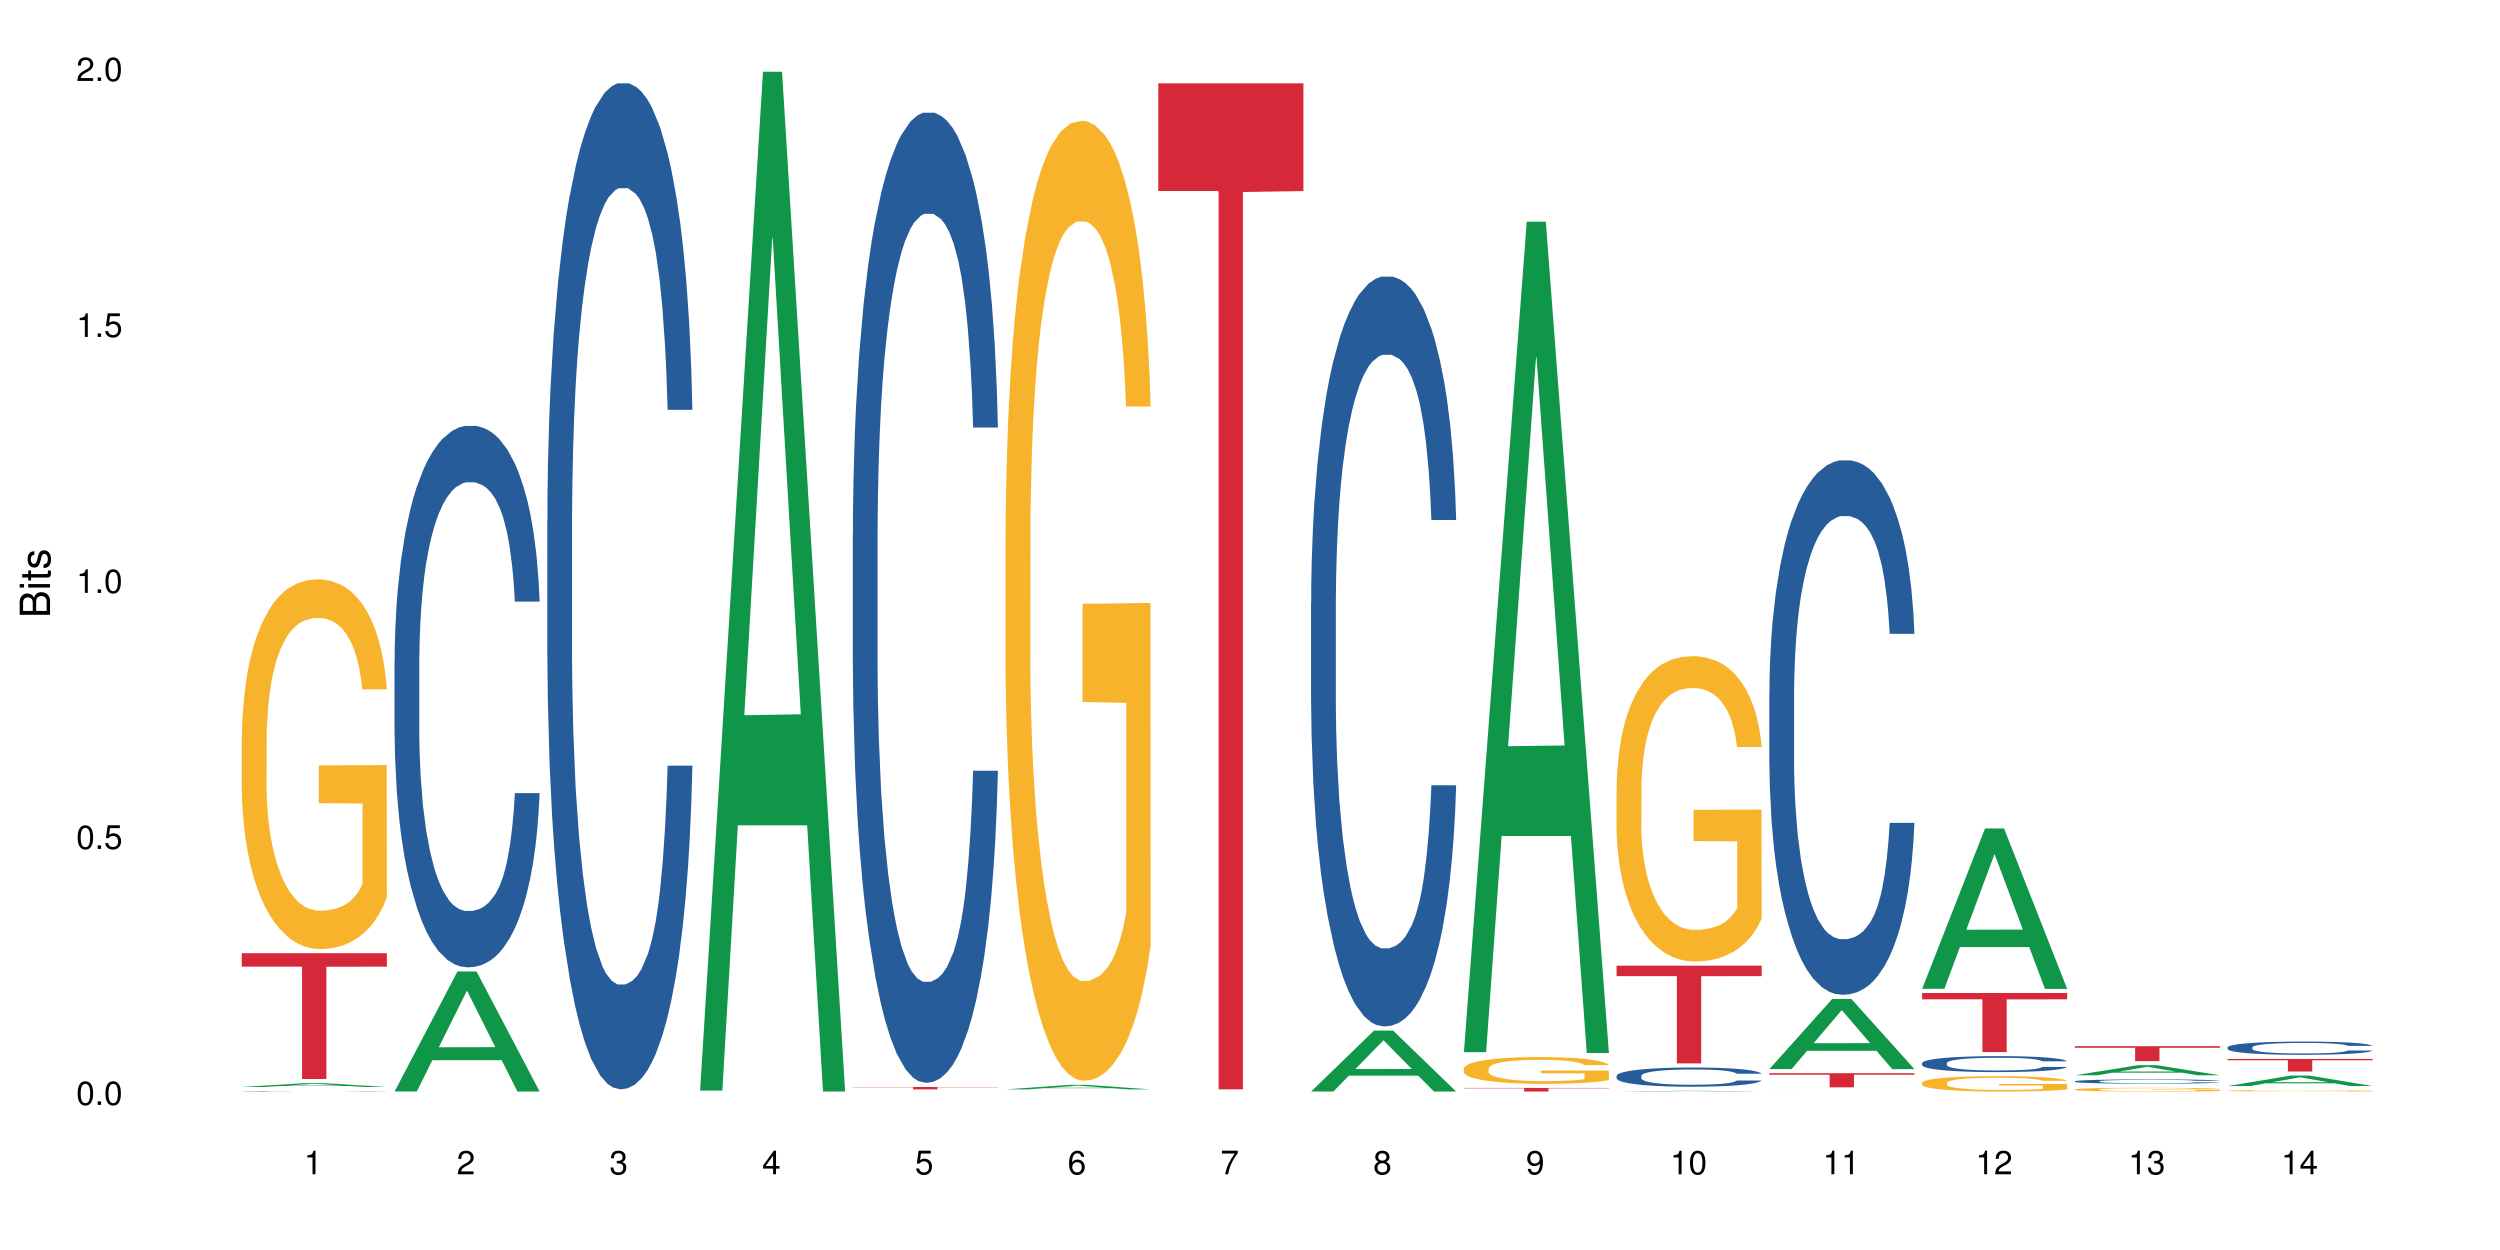 <?xml version="1.0" encoding="UTF-8"?>
<svg xmlns="http://www.w3.org/2000/svg" xmlns:xlink="http://www.w3.org/1999/xlink" width="720pt" height="360pt" viewBox="0 0 720 360" version="1.1">
<defs>
<g>
<symbol overflow="visible" id="glyph0-0">
<path style="stroke:none;" d=""/>
</symbol>
<symbol overflow="visible" id="glyph0-1">
<path style="stroke:none;" d="M 2.641 -6.797 C 2 -6.797 1.422 -6.531 1.078 -6.047 C 0.641 -5.453 0.406 -4.547 0.406 -3.297 C 0.406 -1 1.188 0.219 2.641 0.219 C 4.078 0.219 4.859 -1 4.859 -3.234 C 4.859 -4.562 4.656 -5.438 4.203 -6.047 C 3.844 -6.531 3.281 -6.797 2.641 -6.797 Z M 2.641 -6.047 C 3.547 -6.047 4 -5.125 4 -3.312 C 4 -1.375 3.562 -0.484 2.625 -0.484 C 1.734 -0.484 1.281 -1.422 1.281 -3.281 C 1.281 -5.141 1.734 -6.047 2.641 -6.047 Z M 2.641 -6.047 "/>
</symbol>
<symbol overflow="visible" id="glyph0-2">
<path style="stroke:none;" d="M 1.828 -1 L 0.828 -1 L 0.828 0 L 1.828 0 Z M 1.828 -1 "/>
</symbol>
<symbol overflow="visible" id="glyph0-3">
<path style="stroke:none;" d="M 4.562 -6.797 L 1.062 -6.797 L 0.547 -3.094 L 1.328 -3.094 C 1.719 -3.562 2.047 -3.734 2.578 -3.734 C 3.484 -3.734 4.062 -3.109 4.062 -2.094 C 4.062 -1.125 3.484 -0.531 2.578 -0.531 C 1.828 -0.531 1.375 -0.906 1.188 -1.672 L 0.328 -1.672 C 0.453 -1.109 0.547 -0.844 0.75 -0.594 C 1.125 -0.078 1.828 0.219 2.594 0.219 C 3.969 0.219 4.922 -0.781 4.922 -2.219 C 4.922 -3.562 4.031 -4.484 2.719 -4.484 C 2.25 -4.484 1.859 -4.359 1.469 -4.062 L 1.734 -5.969 L 4.562 -5.969 Z M 4.562 -6.797 "/>
</symbol>
<symbol overflow="visible" id="glyph0-4">
<path style="stroke:none;" d="M 2.484 -4.844 L 2.484 0 L 3.328 0 L 3.328 -6.797 L 2.766 -6.797 C 2.469 -5.75 2.281 -5.609 0.984 -5.453 L 0.984 -4.844 Z M 2.484 -4.844 "/>
</symbol>
<symbol overflow="visible" id="glyph0-5">
<path style="stroke:none;" d="M 4.859 -0.828 L 1.281 -0.828 C 1.359 -1.391 1.672 -1.75 2.5 -2.234 L 3.469 -2.75 C 4.406 -3.266 4.906 -3.969 4.906 -4.812 C 4.906 -5.375 4.672 -5.906 4.266 -6.266 C 3.859 -6.625 3.375 -6.797 2.719 -6.797 C 1.859 -6.797 1.219 -6.5 0.844 -5.922 C 0.609 -5.562 0.5 -5.125 0.484 -4.438 L 1.328 -4.438 C 1.359 -4.906 1.406 -5.188 1.531 -5.406 C 1.75 -5.812 2.188 -6.062 2.703 -6.062 C 3.469 -6.062 4.031 -5.516 4.031 -4.781 C 4.031 -4.25 3.719 -3.797 3.125 -3.438 L 2.234 -2.938 C 0.812 -2.141 0.406 -1.5 0.328 0 L 4.859 0 Z M 4.859 -0.828 "/>
</symbol>
<symbol overflow="visible" id="glyph0-6">
<path style="stroke:none;" d="M 2.125 -3.125 L 2.578 -3.125 C 3.516 -3.125 3.984 -2.703 3.984 -1.891 C 3.984 -1.031 3.469 -0.531 2.578 -0.531 C 1.656 -0.531 1.203 -0.984 1.156 -1.969 L 0.312 -1.969 C 0.344 -1.422 0.438 -1.078 0.609 -0.766 C 0.953 -0.109 1.625 0.219 2.547 0.219 C 3.953 0.219 4.859 -0.609 4.859 -1.906 C 4.859 -2.766 4.516 -3.25 3.703 -3.516 C 4.344 -3.766 4.656 -4.25 4.656 -4.938 C 4.656 -6.109 3.875 -6.797 2.578 -6.797 C 1.203 -6.797 0.484 -6.047 0.453 -4.609 L 1.297 -4.609 C 1.312 -5.016 1.344 -5.25 1.453 -5.453 C 1.641 -5.828 2.062 -6.062 2.594 -6.062 C 3.344 -6.062 3.797 -5.625 3.797 -4.906 C 3.797 -4.422 3.609 -4.141 3.25 -3.984 C 3.016 -3.891 2.719 -3.844 2.125 -3.844 Z M 2.125 -3.125 "/>
</symbol>
<symbol overflow="visible" id="glyph0-7">
<path style="stroke:none;" d="M 3.141 -1.625 L 3.141 0 L 3.984 0 L 3.984 -1.625 L 4.984 -1.625 L 4.984 -2.391 L 3.984 -2.391 L 3.984 -6.797 L 3.359 -6.797 L 0.266 -2.516 L 0.266 -1.625 Z M 3.141 -2.391 L 1 -2.391 L 3.141 -5.359 Z M 3.141 -2.391 "/>
</symbol>
<symbol overflow="visible" id="glyph0-8">
<path style="stroke:none;" d="M 4.781 -5.031 C 4.609 -6.141 3.891 -6.797 2.844 -6.797 C 2.094 -6.797 1.422 -6.438 1.031 -5.828 C 0.609 -5.172 0.406 -4.344 0.406 -3.094 C 0.406 -1.953 0.578 -1.234 0.984 -0.625 C 1.359 -0.078 1.953 0.219 2.703 0.219 C 3.984 0.219 4.922 -0.734 4.922 -2.078 C 4.922 -3.344 4.062 -4.234 2.844 -4.234 C 2.172 -4.234 1.641 -3.969 1.281 -3.469 C 1.281 -5.125 1.828 -6.047 2.797 -6.047 C 3.391 -6.047 3.797 -5.672 3.938 -5.031 Z M 2.734 -3.484 C 3.547 -3.484 4.062 -2.922 4.062 -2 C 4.062 -1.156 3.484 -0.531 2.703 -0.531 C 1.922 -0.531 1.328 -1.188 1.328 -2.047 C 1.328 -2.891 1.906 -3.484 2.734 -3.484 Z M 2.734 -3.484 "/>
</symbol>
<symbol overflow="visible" id="glyph0-9">
<path style="stroke:none;" d="M 4.984 -6.797 L 0.438 -6.797 L 0.438 -5.969 L 4.109 -5.969 C 2.5 -3.656 1.828 -2.234 1.328 0 L 2.219 0 C 2.594 -2.172 3.453 -4.047 4.984 -6.094 Z M 4.984 -6.797 "/>
</symbol>
<symbol overflow="visible" id="glyph0-10">
<path style="stroke:none;" d="M 3.75 -3.578 C 4.453 -4 4.688 -4.344 4.688 -4.984 C 4.688 -6.047 3.844 -6.797 2.641 -6.797 C 1.438 -6.797 0.594 -6.047 0.594 -4.984 C 0.594 -4.359 0.828 -4.016 1.516 -3.578 C 0.734 -3.203 0.359 -2.641 0.359 -1.891 C 0.359 -0.641 1.297 0.219 2.641 0.219 C 3.984 0.219 4.922 -0.641 4.922 -1.875 C 4.922 -2.641 4.531 -3.203 3.75 -3.578 Z M 2.641 -6.047 C 3.359 -6.047 3.812 -5.625 3.812 -4.969 C 3.812 -4.344 3.344 -3.922 2.641 -3.922 C 1.922 -3.922 1.453 -4.344 1.453 -4.984 C 1.453 -5.625 1.922 -6.047 2.641 -6.047 Z M 2.641 -3.203 C 3.484 -3.203 4.062 -2.672 4.062 -1.875 C 4.062 -1.062 3.484 -0.531 2.625 -0.531 C 1.797 -0.531 1.219 -1.078 1.219 -1.875 C 1.219 -2.672 1.797 -3.203 2.641 -3.203 Z M 2.641 -3.203 "/>
</symbol>
<symbol overflow="visible" id="glyph0-11">
<path style="stroke:none;" d="M 0.516 -1.547 C 0.672 -0.438 1.406 0.219 2.438 0.219 C 3.188 0.219 3.859 -0.141 4.266 -0.75 C 4.688 -1.406 4.891 -2.25 4.891 -3.484 C 4.891 -4.625 4.703 -5.359 4.312 -5.953 C 3.938 -6.5 3.344 -6.797 2.594 -6.797 C 1.297 -6.797 0.359 -5.844 0.359 -4.516 C 0.359 -3.25 1.234 -2.344 2.453 -2.344 C 3.094 -2.344 3.562 -2.578 4.016 -3.109 C 4 -1.453 3.469 -0.531 2.5 -0.531 C 1.906 -0.531 1.484 -0.906 1.359 -1.547 Z M 2.578 -6.062 C 3.375 -6.062 3.969 -5.406 3.969 -4.531 C 3.969 -3.688 3.375 -3.094 2.547 -3.094 C 1.734 -3.094 1.234 -3.672 1.234 -4.578 C 1.234 -5.438 1.797 -6.062 2.578 -6.062 Z M 2.578 -6.062 "/>
</symbol>
<symbol overflow="visible" id="glyph1-0">
<path style="stroke:none;" d=""/>
</symbol>
<symbol overflow="visible" id="glyph1-1">
<path style="stroke:none;" d="M 0 -0.953 L 0 -4.891 C 0 -5.719 -0.234 -6.344 -0.734 -6.797 C -1.188 -7.234 -1.812 -7.469 -2.5 -7.469 C -3.547 -7.469 -4.188 -7 -4.625 -5.875 C -4.984 -6.672 -5.641 -7.094 -6.531 -7.094 C -7.156 -7.094 -7.734 -6.859 -8.141 -6.391 C -8.562 -5.938 -8.75 -5.344 -8.75 -4.5 L -8.75 -0.953 Z M -4.984 -2.062 L -7.766 -2.062 L -7.766 -4.219 C -7.766 -4.844 -7.688 -5.203 -7.453 -5.5 C -7.219 -5.812 -6.859 -5.969 -6.375 -5.969 C -5.906 -5.969 -5.531 -5.812 -5.297 -5.5 C -5.062 -5.203 -4.984 -4.844 -4.984 -4.219 Z M -0.984 -2.062 L -4 -2.062 L -4 -4.781 C -4 -5.328 -3.859 -5.688 -3.578 -5.953 C -3.297 -6.219 -2.922 -6.359 -2.484 -6.359 C -2.062 -6.359 -1.688 -6.219 -1.406 -5.953 C -1.109 -5.688 -0.984 -5.328 -0.984 -4.781 Z M -0.984 -2.062 "/>
</symbol>
<symbol overflow="visible" id="glyph1-2">
<path style="stroke:none;" d="M -6.281 -1.797 L -6.281 -0.797 L 0 -0.797 L 0 -1.797 Z M -8.75 -1.797 L -8.75 -0.797 L -7.484 -0.797 L -7.484 -1.797 Z M -8.75 -1.797 "/>
</symbol>
<symbol overflow="visible" id="glyph1-3">
<path style="stroke:none;" d="M -6.281 -3.047 L -6.281 -2.016 L -8.016 -2.016 L -8.016 -1.016 L -6.281 -1.016 L -6.281 -0.172 L -5.469 -0.172 L -5.469 -1.016 L -0.719 -1.016 C -0.078 -1.016 0.281 -1.453 0.281 -2.234 C 0.281 -2.469 0.25 -2.719 0.188 -3.047 L -0.641 -3.047 C -0.609 -2.922 -0.594 -2.766 -0.594 -2.562 C -0.594 -2.141 -0.719 -2.016 -1.156 -2.016 L -5.469 -2.016 L -5.469 -3.047 Z M -6.281 -3.047 "/>
</symbol>
<symbol overflow="visible" id="glyph1-4">
<path style="stroke:none;" d="M -4.531 -5.25 C -5.766 -5.25 -6.469 -4.422 -6.469 -2.969 C -6.469 -1.516 -5.719 -0.562 -4.547 -0.562 C -3.562 -0.562 -3.094 -1.062 -2.734 -2.562 L -2.516 -3.484 C -2.344 -4.188 -2.094 -4.469 -1.625 -4.469 C -1.047 -4.469 -0.641 -3.875 -0.641 -3 C -0.641 -2.453 -0.797 -2 -1.062 -1.75 C -1.25 -1.594 -1.422 -1.531 -1.875 -1.469 L -1.875 -0.406 C -0.422 -0.453 0.281 -1.266 0.281 -2.922 C 0.281 -4.5 -0.5 -5.516 -1.719 -5.516 C -2.656 -5.516 -3.172 -4.984 -3.469 -3.734 L -3.703 -2.766 C -3.891 -1.953 -4.156 -1.609 -4.594 -1.609 C -5.172 -1.609 -5.547 -2.125 -5.547 -2.938 C -5.547 -3.75 -5.203 -4.172 -4.531 -4.203 Z M -4.531 -5.25 "/>
</symbol>
</g>
</defs>
<g id="surface124734">
<rect x="0" y="0" width="720" height="360" style="fill:rgb(100%,100%,100%);fill-opacity:1;stroke:none;"/>
<path style=" stroke:none;fill-rule:nonzero;fill:rgb(6.275%,58.824%,28.235%);fill-opacity:1;" d="M 69.629 313.055 L 69.676 313.055 L 87.758 311.938 L 93.25 311.938 L 111.422 313.059 L 105.039 313.059 L 100.484 312.766 L 80.523 312.766 L 76.059 313.055 L 69.629 313.055 L 82.445 312.645 L 98.652 312.645 L 90.57 312.121 L 90.48 312.121 L 90.391 312.125 L 82.398 312.645 L 82.445 312.645 Z M 69.629 313.055 "/>
<path style=" stroke:none;fill-rule:nonzero;fill:rgb(14.51%,36.078%,60%);fill-opacity:1;" d="M 69.629 314.297 L 69.68 314.297 L 69.68 314.293 L 69.832 314.289 L 70.191 314.281 L 70.547 314.277 L 71.465 314.27 L 72.738 314.262 L 74.062 314.258 L 75.031 314.254 L 75.898 314.254 L 77.887 314.246 L 79.16 314.246 L 80.535 314.242 L 83.441 314.242 L 86.195 314.238 L 98.375 314.238 L 99.75 314.242 L 102.148 314.242 L 104.289 314.246 L 105.258 314.25 L 106.785 314.254 L 107.957 314.254 L 108.773 314.258 L 109.691 314.262 L 110.504 314.27 L 111.117 314.273 L 111.422 314.281 L 104.289 314.281 L 103.93 314.277 L 103.523 314.273 L 102.758 314.266 L 101.992 314.262 L 100.922 314.258 L 99.957 314.258 L 98.629 314.254 L 96.234 314.254 L 95.062 314.25 L 89.254 314.25 L 87.266 314.254 L 84.664 314.254 L 83.594 314.258 L 82.32 314.258 L 81.453 314.262 L 80.383 314.266 L 79.617 314.266 L 78.754 314.27 L 78.242 314.273 L 77.785 314.277 L 77.375 314.281 L 77.07 314.285 L 76.867 314.289 L 76.766 314.293 L 76.766 314.312 L 76.867 314.316 L 77.121 314.324 L 77.785 314.332 L 78.754 314.336 L 79.875 314.344 L 80.945 314.348 L 82.371 314.348 L 83.645 314.352 L 85.48 314.355 L 96.797 314.355 L 98.68 314.352 L 99.852 314.352 L 100.871 314.348 L 101.637 314.348 L 102.148 314.344 L 102.91 314.34 L 103.523 314.336 L 103.98 314.332 L 104.289 314.328 L 111.422 314.328 L 111.117 314.332 L 110.66 314.336 L 110.199 314.34 L 109.484 314.344 L 108.672 314.348 L 107.5 314.352 L 106.531 314.355 L 105.258 314.359 L 104.082 314.363 L 102.809 314.363 L 100.922 314.367 L 98.375 314.367 L 96.797 314.371 L 86.957 314.371 L 84.867 314.367 L 82.27 314.367 L 80.383 314.363 L 78.906 314.363 L 77.633 314.359 L 76.203 314.355 L 74.371 314.352 L 73.25 314.348 L 72.484 314.344 L 71.617 314.34 L 71.004 314.336 L 70.293 314.328 L 69.781 314.32 L 69.629 314.312 Z M 69.629 314.297 "/>
<path style=" stroke:none;fill-rule:nonzero;fill:rgb(96.863%,70.196%,16.863%);fill-opacity:1;" d="M 69.629 212.453 L 69.68 212.355 L 69.68 210.41 L 69.883 206.035 L 70.395 200.004 L 71.055 195.043 L 71.77 191.152 L 72.23 189.113 L 72.992 186.195 L 73.656 184.055 L 75.336 179.676 L 77.477 175.594 L 78.652 173.844 L 79.977 172.188 L 81.863 170.34 L 82.727 169.66 L 85.379 168.105 L 88.387 167.133 L 91.699 166.84 L 93.227 166.938 L 95.316 167.324 L 98.172 168.395 L 99.801 169.367 L 101.078 170.34 L 102.402 171.605 L 104.031 173.551 L 105.562 175.883 L 106.785 178.219 L 108.008 181.137 L 109.027 184.25 L 109.895 187.652 L 110.66 191.738 L 111.117 195.141 L 111.422 198.547 L 104.34 198.547 L 103.93 195.141 L 103.473 192.516 L 102.707 189.305 L 101.941 186.973 L 101.18 185.125 L 99.75 182.594 L 98.527 181.039 L 97 179.676 L 95.52 178.801 L 93.84 178.219 L 92.82 178.023 L 90.117 178.023 L 87.672 178.703 L 86.246 179.484 L 85.227 180.262 L 83.797 181.719 L 82.934 182.887 L 82.422 183.664 L 80.895 186.68 L 79.875 189.402 L 79.312 191.25 L 78.602 194.168 L 78.09 196.793 L 77.531 200.684 L 77.223 203.602 L 76.816 210.215 L 76.766 227.723 L 76.918 231.418 L 77.223 235.406 L 77.633 238.906 L 78.242 242.602 L 78.855 245.422 L 79.926 249.215 L 80.844 251.746 L 81.555 253.398 L 82.934 256.023 L 83.492 256.898 L 84.816 258.648 L 86.195 260.012 L 87.875 261.18 L 89.148 261.762 L 91.188 262.25 L 93.789 262.25 L 96.848 261.664 L 98.781 260.887 L 100.109 260.109 L 100.977 259.43 L 102.047 258.359 L 102.809 257.387 L 103.523 256.316 L 104.391 254.664 L 104.391 231.418 L 91.801 231.32 L 91.801 220.43 L 111.371 220.332 L 111.422 258.359 L 110.352 260.984 L 109.027 263.512 L 107.754 265.457 L 106.43 267.109 L 104.543 268.961 L 103.012 270.125 L 100.668 271.488 L 98.527 272.363 L 96.285 272.945 L 94.297 273.238 L 91.953 273.336 L 89.863 273.141 L 87.621 272.559 L 85.836 271.781 L 84.207 270.809 L 82.574 269.543 L 80.535 267.5 L 79.211 265.848 L 77.836 263.805 L 76.461 261.375 L 75.234 258.746 L 74.422 256.703 L 73.605 254.371 L 72.738 251.453 L 71.922 248.145 L 71.312 245.133 L 70.75 241.727 L 70.344 238.52 L 69.934 234.141 L 69.73 230.641 L 69.629 227.625 Z M 69.629 212.453 "/>
<path style=" stroke:none;fill-rule:nonzero;fill:rgb(83.922%,15.686%,22.353%);fill-opacity:1;" d="M 69.629 274.516 L 111.422 274.516 L 111.422 278.395 L 94.004 278.43 L 94.004 310.758 L 86.996 310.758 L 86.996 278.465 L 86.895 278.395 L 69.629 278.395 Z M 69.629 274.516 "/>
<path style=" stroke:none;fill-rule:nonzero;fill:rgb(6.275%,58.824%,28.235%);fill-opacity:1;" d="M 113.621 314.34 L 113.668 314.305 L 131.75 279.785 L 137.242 279.785 L 155.418 314.371 L 149.031 314.371 L 144.477 305.344 L 124.52 305.344 L 120.051 314.34 L 113.621 314.34 L 126.438 301.609 L 142.645 301.574 L 134.562 285.434 L 134.477 285.402 L 134.387 285.5 L 126.395 301.574 L 126.438 301.609 Z M 113.621 314.34 "/>
<path style=" stroke:none;fill-rule:nonzero;fill:rgb(14.51%,36.078%,60%);fill-opacity:1;" d="M 113.621 190.516 L 113.672 190.371 L 113.672 186.953 L 113.828 181.535 L 114.184 174.691 L 114.539 169.988 L 115.457 161.578 L 116.73 153.453 L 118.059 147.184 L 119.023 143.477 L 119.891 140.625 L 121.879 135.352 L 123.152 132.645 L 124.531 130.223 L 126.211 127.797 L 127.434 126.371 L 130.188 124.094 L 132.227 123.094 L 133.805 122.668 L 137.223 122.668 L 139.258 123.238 L 140.738 123.949 L 142.367 125.09 L 143.746 126.371 L 146.141 129.508 L 148.281 133.5 L 149.25 135.781 L 150.777 140.199 L 151.949 144.477 L 152.766 148.18 L 153.684 153.453 L 154.5 159.871 L 155.109 167.137 L 155.418 173.27 L 148.281 173.27 L 147.926 167.566 L 147.516 163.148 L 146.75 157.305 L 145.988 153.168 L 144.918 149.035 L 143.949 146.328 L 142.625 143.621 L 141.453 141.91 L 140.227 140.625 L 139.055 139.77 L 136.812 138.914 L 134.215 138.914 L 133.246 139.199 L 131.258 140.34 L 130.188 141.34 L 128.66 143.336 L 127.59 145.188 L 126.312 148.039 L 125.449 150.461 L 124.379 154.168 L 123.613 157.445 L 122.746 162.148 L 122.234 165.715 L 121.777 169.703 L 121.371 174.406 L 121.062 179.398 L 120.859 184.672 L 120.758 189.801 L 120.758 211.895 L 120.859 217.027 L 121.113 223.016 L 121.777 231.707 L 122.746 239.262 L 123.867 245.25 L 124.938 249.527 L 125.551 251.523 L 126.363 253.801 L 127.641 256.652 L 129.473 259.504 L 130.543 260.645 L 132.176 261.785 L 133.855 262.355 L 136.098 262.355 L 138.086 261.785 L 139.414 261.07 L 140.789 259.93 L 142.676 257.508 L 143.848 255.227 L 144.867 252.52 L 145.629 249.812 L 146.141 247.531 L 146.906 243.113 L 147.516 238.266 L 147.977 233.277 L 148.281 228.43 L 155.418 228.43 L 155.109 234.133 L 154.652 239.691 L 154.191 243.824 L 153.48 248.812 L 152.664 253.23 L 151.492 258.223 L 150.523 261.5 L 149.25 265.062 L 148.078 267.77 L 146.805 270.195 L 144.918 273.047 L 143.695 274.469 L 142.367 275.754 L 140.789 276.895 L 138.801 277.891 L 136.66 278.461 L 134.672 278.605 L 132.531 278.32 L 130.953 277.75 L 128.863 276.465 L 126.262 273.898 L 124.379 271.191 L 122.898 268.484 L 121.625 265.633 L 120.199 261.785 L 118.363 255.512 L 117.242 250.668 L 116.477 246.676 L 115.609 241.117 L 115 236.129 L 114.285 228.145 L 113.777 218.023 L 113.621 210.184 Z M 113.621 190.516 "/>
<path style=" stroke:none;fill-rule:nonzero;fill:rgb(14.51%,36.078%,60%);fill-opacity:1;" d="M 157.617 150.062 L 157.668 149.797 L 157.668 143.441 L 157.82 133.379 L 158.176 120.668 L 158.535 111.926 L 159.449 96.301 L 160.727 81.207 L 162.051 69.555 L 163.02 62.668 L 163.887 57.371 L 165.871 47.574 L 167.148 42.543 L 168.523 38.039 L 170.207 33.539 L 171.43 30.891 L 174.18 26.652 L 176.219 24.797 L 177.801 24.004 L 181.215 24.004 L 183.254 25.062 L 184.73 26.387 L 186.363 28.508 L 187.738 30.891 L 190.133 36.715 L 192.273 44.133 L 193.242 48.367 L 194.773 56.578 L 195.945 64.523 L 196.758 71.41 L 197.676 81.207 L 198.492 93.125 L 199.105 106.629 L 199.41 118.02 L 192.273 118.02 L 191.918 107.426 L 191.512 99.215 L 190.746 88.355 L 189.98 80.676 L 188.91 72.996 L 187.941 67.965 L 186.617 62.934 L 185.445 59.754 L 184.223 57.371 L 183.051 55.785 L 180.805 54.195 L 178.207 54.195 L 177.238 54.723 L 175.25 56.844 L 174.18 58.695 L 172.652 62.402 L 171.582 65.848 L 170.309 71.145 L 169.441 75.645 L 168.371 82.531 L 167.605 88.621 L 166.738 97.363 L 166.23 103.98 L 165.77 111.398 L 165.363 120.137 L 165.059 129.406 L 164.855 139.203 L 164.75 148.738 L 164.75 189.785 L 164.855 199.32 L 165.109 210.445 L 165.77 226.598 L 166.738 240.633 L 167.859 251.758 L 168.93 259.703 L 169.543 263.41 L 170.359 267.648 L 171.633 272.945 L 173.469 278.238 L 174.539 280.359 L 176.168 282.477 L 177.852 283.535 L 180.094 283.535 L 182.082 282.477 L 183.406 281.152 L 184.781 279.035 L 186.668 274.531 L 187.84 270.297 L 188.859 265.262 L 189.625 260.23 L 190.133 255.996 L 190.898 247.785 L 191.512 238.781 L 191.969 229.512 L 192.273 220.508 L 199.41 220.508 L 199.105 231.102 L 198.645 241.43 L 198.188 249.109 L 197.473 258.379 L 196.656 266.586 L 195.484 275.855 L 194.516 281.949 L 193.242 288.566 L 192.07 293.602 L 190.797 298.102 L 188.91 303.398 L 187.688 306.047 L 186.363 308.43 L 184.781 310.551 L 182.793 312.402 L 180.652 313.461 L 178.664 313.727 L 176.523 313.199 L 174.945 312.137 L 172.855 309.754 L 170.258 304.988 L 168.371 299.957 L 166.891 294.926 L 165.617 289.629 L 164.191 282.477 L 162.355 270.824 L 161.234 261.82 L 160.469 254.406 L 159.605 244.078 L 158.992 234.809 L 158.277 219.977 L 157.77 201.176 L 157.617 186.609 Z M 157.617 150.062 "/>
<path style=" stroke:none;fill-rule:nonzero;fill:rgb(6.275%,58.824%,28.235%);fill-opacity:1;" d="M 201.609 314.094 L 201.652 313.82 L 219.738 20.664 L 225.23 20.664 L 243.402 314.371 L 237.02 314.371 L 232.465 237.703 L 212.504 237.703 L 208.039 314.094 L 201.609 314.094 L 214.426 205.988 L 230.633 205.711 L 222.551 68.648 L 222.461 68.375 L 222.371 69.199 L 214.379 205.711 L 214.426 205.988 Z M 201.609 314.094 "/>
<path style=" stroke:none;fill-rule:nonzero;fill:rgb(14.51%,36.078%,60%);fill-opacity:1;" d="M 245.602 154.039 L 245.652 153.785 L 245.652 147.656 L 245.809 137.949 L 246.164 125.691 L 246.52 117.262 L 247.438 102.195 L 248.711 87.637 L 250.035 76.398 L 251.004 69.762 L 251.871 64.652 L 253.859 55.203 L 255.133 50.352 L 256.512 46.008 L 258.191 41.668 L 259.414 39.113 L 262.168 35.027 L 264.207 33.238 L 265.785 32.473 L 269.199 32.473 L 271.238 33.496 L 272.719 34.77 L 274.348 36.812 L 275.727 39.113 L 278.121 44.73 L 280.262 51.883 L 281.23 55.969 L 282.758 63.887 L 283.93 71.547 L 284.746 78.188 L 285.664 87.637 L 286.48 99.129 L 287.09 112.156 L 287.398 123.137 L 280.262 123.137 L 279.906 112.922 L 279.496 105.004 L 278.73 94.531 L 277.969 87.125 L 276.898 79.719 L 275.93 74.867 L 274.605 70.016 L 273.43 66.949 L 272.207 64.652 L 271.035 63.121 L 268.793 61.586 L 266.195 61.586 L 265.227 62.098 L 263.238 64.141 L 262.168 65.93 L 260.637 69.504 L 259.566 72.824 L 258.293 77.934 L 257.426 82.273 L 256.355 88.914 L 255.594 94.789 L 254.727 103.215 L 254.215 109.602 L 253.758 116.75 L 253.352 125.18 L 253.043 134.117 L 252.84 143.566 L 252.738 152.762 L 252.738 192.348 L 252.84 201.543 L 253.094 212.27 L 253.758 227.848 L 254.727 241.383 L 255.848 252.109 L 256.918 259.77 L 257.531 263.348 L 258.344 267.434 L 259.617 272.539 L 261.453 277.648 L 262.523 279.691 L 264.156 281.734 L 265.836 282.758 L 268.078 282.758 L 270.066 281.734 L 271.395 280.457 L 272.77 278.414 L 274.656 274.074 L 275.828 269.988 L 276.848 265.133 L 277.609 260.281 L 278.121 256.195 L 278.887 248.277 L 279.496 239.594 L 279.957 230.656 L 280.262 221.973 L 287.398 221.973 L 287.09 232.188 L 286.633 242.148 L 286.172 249.555 L 285.461 258.496 L 284.645 266.41 L 283.473 275.352 L 282.504 281.223 L 281.23 287.609 L 280.059 292.461 L 278.781 296.805 L 276.898 301.91 L 275.676 304.465 L 274.348 306.762 L 272.77 308.805 L 270.781 310.594 L 268.641 311.617 L 266.652 311.871 L 264.512 311.359 L 262.934 310.34 L 260.844 308.039 L 258.242 303.441 L 256.355 298.59 L 254.879 293.738 L 253.605 288.629 L 252.18 281.734 L 250.344 270.496 L 249.223 261.812 L 248.457 254.664 L 247.59 244.703 L 246.98 235.766 L 246.266 221.461 L 245.754 203.328 L 245.602 189.281 Z M 245.602 154.039 "/>
<path style=" stroke:none;fill-rule:nonzero;fill:rgb(83.922%,15.686%,22.353%);fill-opacity:1;" d="M 245.602 313.051 L 287.398 313.051 L 287.398 313.125 L 269.977 313.125 L 269.977 313.746 L 262.969 313.746 L 262.969 313.125 L 245.602 313.125 Z M 245.602 313.051 "/>
<path style=" stroke:none;fill-rule:nonzero;fill:rgb(6.275%,58.824%,28.235%);fill-opacity:1;" d="M 289.598 313.75 L 289.641 313.75 L 307.727 312.449 L 313.219 312.449 L 331.391 313.75 L 325.004 313.75 L 320.449 313.41 L 300.492 313.41 L 296.027 313.75 L 289.598 313.75 L 302.41 313.27 L 318.621 313.27 L 310.539 312.664 L 310.449 312.66 L 310.359 312.664 L 302.367 313.27 L 302.41 313.27 Z M 289.598 313.75 "/>
<path style=" stroke:none;fill-rule:nonzero;fill:rgb(96.863%,70.196%,16.863%);fill-opacity:1;" d="M 289.598 153.188 L 289.648 152.938 L 289.648 147.887 L 289.852 136.523 L 290.359 120.867 L 291.023 107.988 L 291.738 97.887 L 292.195 92.582 L 292.961 85.008 L 293.621 79.449 L 295.305 68.086 L 297.445 57.48 L 298.617 52.934 L 299.941 48.641 L 301.828 43.844 L 302.695 42.078 L 305.344 38.035 L 308.352 35.512 L 311.664 34.754 L 313.195 35.004 L 315.285 36.016 L 318.137 38.793 L 319.77 41.32 L 321.043 43.844 L 322.367 47.129 L 324 52.176 L 325.527 58.238 L 326.75 64.301 L 327.977 71.875 L 328.996 79.957 L 329.859 88.793 L 330.625 99.398 L 331.086 108.238 L 331.391 117.078 L 324.305 117.078 L 323.898 108.238 L 323.438 101.422 L 322.676 93.086 L 321.91 87.027 L 321.145 82.227 L 319.719 75.664 L 318.496 71.621 L 316.965 68.086 L 315.488 65.812 L 313.805 64.301 L 312.785 63.793 L 310.086 63.793 L 307.641 65.562 L 306.211 67.582 L 305.191 69.602 L 303.766 73.391 L 302.898 76.422 L 302.391 78.441 L 300.859 86.27 L 299.84 93.34 L 299.281 98.137 L 298.566 105.715 L 298.059 112.531 L 297.496 122.633 L 297.191 130.207 L 296.781 147.379 L 296.73 192.836 L 296.883 202.434 L 297.191 212.785 L 297.598 221.875 L 298.211 231.473 L 298.82 238.797 L 299.891 248.645 L 300.809 255.211 L 301.523 259.504 L 302.898 266.32 L 303.461 268.594 L 304.785 273.141 L 306.16 276.676 L 307.844 279.707 L 309.117 281.219 L 311.156 282.484 L 313.754 282.484 L 316.812 280.969 L 318.75 278.949 L 320.074 276.926 L 320.941 275.16 L 322.012 272.383 L 322.777 269.855 L 323.488 267.078 L 324.355 262.785 L 324.355 202.434 L 311.766 202.18 L 311.766 173.895 L 331.34 173.645 L 331.391 272.383 L 330.32 279.199 L 328.996 285.766 L 327.719 290.816 L 326.395 295.109 L 324.508 299.906 L 322.98 302.938 L 320.637 306.473 L 318.496 308.746 L 316.254 310.262 L 314.266 311.02 L 311.922 311.27 L 309.832 310.766 L 307.59 309.25 L 305.805 307.23 L 304.172 304.707 L 302.543 301.422 L 300.504 296.121 L 299.18 291.828 L 297.801 286.523 L 296.426 280.211 L 295.203 273.391 L 294.387 268.09 L 293.57 262.027 L 292.707 254.453 L 291.891 245.867 L 291.277 238.039 L 290.719 229.199 L 290.309 220.867 L 289.902 209.504 L 289.699 200.41 L 289.598 192.582 Z M 289.598 153.188 "/>
<path style=" stroke:none;fill-rule:nonzero;fill:rgb(83.922%,15.686%,22.353%);fill-opacity:1;" d="M 333.59 24.004 L 375.383 24.004 L 375.383 55.016 L 357.965 55.289 L 357.965 313.727 L 350.957 313.727 L 350.957 55.562 L 350.855 55.016 L 333.59 55.016 Z M 333.59 24.004 "/>
<path style=" stroke:none;fill-rule:nonzero;fill:rgb(6.275%,58.824%,28.235%);fill-opacity:1;" d="M 377.582 314.355 L 377.629 314.336 L 395.711 296.805 L 401.203 296.805 L 419.375 314.371 L 412.992 314.371 L 408.438 309.785 L 388.477 309.785 L 384.012 314.355 L 377.582 314.355 L 390.398 307.891 L 406.605 307.871 L 398.523 299.676 L 398.434 299.66 L 398.348 299.707 L 390.352 307.871 L 390.398 307.891 Z M 377.582 314.355 "/>
<path style=" stroke:none;fill-rule:nonzero;fill:rgb(14.51%,36.078%,60%);fill-opacity:1;" d="M 377.582 173.641 L 377.633 173.445 L 377.633 168.707 L 377.785 161.207 L 378.145 151.73 L 378.5 145.219 L 379.418 133.574 L 380.691 122.32 L 382.016 113.637 L 382.984 108.504 L 383.852 104.559 L 385.84 97.254 L 387.113 93.504 L 388.488 90.148 L 390.172 86.793 L 391.395 84.816 L 394.148 81.66 L 396.188 80.277 L 397.766 79.688 L 401.18 79.688 L 403.219 80.477 L 404.699 81.461 L 406.328 83.043 L 407.703 84.816 L 410.102 89.16 L 412.242 94.688 L 413.211 97.844 L 414.738 103.965 L 415.91 109.887 L 416.727 115.02 L 417.645 122.32 L 418.461 131.203 L 419.07 141.27 L 419.375 149.758 L 412.242 149.758 L 411.883 141.863 L 411.477 135.742 L 410.711 127.652 L 409.949 121.926 L 408.879 116.203 L 407.91 112.453 L 406.582 108.703 L 405.41 106.332 L 404.188 104.559 L 403.016 103.371 L 400.773 102.188 L 398.176 102.188 L 397.207 102.582 L 395.219 104.16 L 394.148 105.543 L 392.617 108.309 L 391.547 110.875 L 390.273 114.82 L 389.406 118.176 L 388.336 123.309 L 387.574 127.848 L 386.707 134.363 L 386.195 139.297 L 385.738 144.824 L 385.332 151.336 L 385.023 158.246 L 384.82 165.551 L 384.719 172.656 L 384.719 203.25 L 384.82 210.355 L 385.074 218.645 L 385.738 230.688 L 386.707 241.148 L 387.828 249.438 L 388.898 255.359 L 389.508 258.125 L 390.324 261.281 L 391.598 265.23 L 393.434 269.176 L 394.504 270.754 L 396.137 272.336 L 397.816 273.125 L 400.059 273.125 L 402.047 272.336 L 403.371 271.348 L 404.75 269.77 L 406.633 266.414 L 407.809 263.254 L 408.828 259.504 L 409.59 255.754 L 410.102 252.598 L 410.863 246.477 L 411.477 239.766 L 411.934 232.859 L 412.242 226.148 L 419.375 226.148 L 419.07 234.043 L 418.613 241.738 L 418.152 247.465 L 417.441 254.371 L 416.625 260.492 L 415.453 267.398 L 414.484 271.941 L 413.211 276.875 L 412.039 280.625 L 410.762 283.98 L 408.879 287.93 L 407.652 289.902 L 406.328 291.68 L 404.75 293.258 L 402.762 294.641 L 400.621 295.43 L 398.633 295.625 L 396.492 295.23 L 394.914 294.441 L 392.824 292.664 L 390.223 289.113 L 388.336 285.363 L 386.859 281.613 L 385.586 277.664 L 384.156 272.336 L 382.324 263.648 L 381.203 256.938 L 380.438 251.41 L 379.57 243.715 L 378.961 236.805 L 378.246 225.75 L 377.734 211.738 L 377.582 200.883 Z M 377.582 173.641 "/>
<path style=" stroke:none;fill-rule:nonzero;fill:rgb(6.275%,58.824%,28.235%);fill-opacity:1;" d="M 421.578 303.031 L 421.621 302.809 L 439.703 63.848 L 445.195 63.848 L 463.371 303.258 L 456.984 303.258 L 452.43 240.762 L 432.473 240.762 L 428.008 303.031 L 421.578 303.031 L 434.391 214.91 L 450.602 214.688 L 442.52 102.961 L 442.43 102.738 L 442.34 103.41 L 434.348 214.688 L 434.391 214.91 Z M 421.578 303.031 "/>
<path style=" stroke:none;fill-rule:nonzero;fill:rgb(96.863%,70.196%,16.863%);fill-opacity:1;" d="M 421.578 307.738 L 421.629 307.734 L 421.629 307.594 L 421.832 307.273 L 422.34 306.84 L 423.004 306.48 L 423.719 306.199 L 424.176 306.051 L 424.941 305.84 L 425.602 305.684 L 427.285 305.367 L 429.426 305.07 L 430.598 304.945 L 431.922 304.824 L 433.809 304.691 L 434.676 304.641 L 437.324 304.527 L 440.332 304.457 L 443.645 304.438 L 445.176 304.445 L 447.266 304.473 L 450.117 304.551 L 451.75 304.621 L 453.023 304.691 L 454.348 304.781 L 455.98 304.922 L 457.508 305.094 L 458.73 305.262 L 459.957 305.473 L 460.977 305.699 L 461.84 305.945 L 462.605 306.238 L 463.062 306.488 L 463.371 306.734 L 456.285 306.734 L 455.879 306.488 L 455.418 306.297 L 454.656 306.062 L 453.891 305.895 L 453.125 305.762 L 451.699 305.578 L 450.477 305.465 L 448.945 305.367 L 447.469 305.305 L 445.785 305.262 L 444.766 305.246 L 442.066 305.246 L 439.617 305.297 L 438.191 305.352 L 437.172 305.41 L 435.746 305.516 L 434.879 305.598 L 434.371 305.656 L 432.84 305.875 L 431.82 306.07 L 431.262 306.203 L 430.547 306.418 L 430.035 306.605 L 429.477 306.887 L 429.172 307.098 L 428.762 307.578 L 428.711 308.844 L 428.863 309.113 L 429.172 309.402 L 429.578 309.656 L 430.191 309.922 L 430.801 310.129 L 431.871 310.402 L 432.789 310.586 L 433.504 310.703 L 434.879 310.895 L 435.441 310.957 L 436.766 311.086 L 438.141 311.184 L 439.824 311.27 L 441.098 311.309 L 443.137 311.344 L 445.734 311.344 L 448.793 311.305 L 450.73 311.246 L 452.055 311.191 L 452.922 311.141 L 453.992 311.062 L 454.758 310.992 L 455.469 310.914 L 456.336 310.797 L 456.336 309.113 L 443.746 309.105 L 443.746 308.316 L 463.32 308.309 L 463.371 311.062 L 462.301 311.254 L 460.977 311.438 L 459.699 311.578 L 458.375 311.699 L 456.488 311.832 L 454.961 311.914 L 452.617 312.016 L 450.477 312.078 L 448.234 312.121 L 446.246 312.141 L 443.898 312.148 L 441.812 312.133 L 439.566 312.09 L 437.785 312.035 L 436.152 311.965 L 434.523 311.875 L 432.484 311.727 L 431.16 311.605 L 429.781 311.457 L 428.406 311.281 L 427.184 311.094 L 426.367 310.945 L 425.551 310.773 L 424.684 310.562 L 423.871 310.324 L 423.258 310.105 L 422.699 309.859 L 422.289 309.629 L 421.883 309.309 L 421.68 309.059 L 421.578 308.84 Z M 421.578 307.738 "/>
<path style=" stroke:none;fill-rule:nonzero;fill:rgb(83.922%,15.686%,22.353%);fill-opacity:1;" d="M 421.578 313.328 L 463.371 313.328 L 463.371 313.438 L 445.953 313.441 L 445.953 314.371 L 438.945 314.371 L 438.945 313.441 L 438.844 313.438 L 421.578 313.438 Z M 421.578 313.328 "/>
<path style=" stroke:none;fill-rule:nonzero;fill:rgb(6.275%,58.824%,28.235%);fill-opacity:1;" d="M 465.57 314.371 L 465.613 314.371 L 483.699 314.152 L 489.191 314.152 L 507.363 314.371 L 500.977 314.371 L 496.426 314.312 L 476.465 314.312 L 472 314.371 L 465.57 314.371 L 478.383 314.289 L 494.594 314.289 L 486.512 314.188 L 486.332 314.188 L 478.34 314.289 L 478.383 314.289 Z M 465.57 314.371 "/>
<path style=" stroke:none;fill-rule:nonzero;fill:rgb(14.51%,36.078%,60%);fill-opacity:1;" d="M 465.57 309.852 L 465.621 309.848 L 465.621 309.727 L 465.773 309.531 L 466.129 309.289 L 466.488 309.125 L 467.406 308.824 L 468.68 308.539 L 470.004 308.316 L 470.973 308.184 L 471.84 308.082 L 473.828 307.895 L 475.102 307.801 L 476.477 307.715 L 478.16 307.629 L 479.383 307.578 L 482.133 307.496 L 484.172 307.461 L 485.754 307.445 L 489.168 307.445 L 491.207 307.465 L 492.684 307.492 L 494.316 307.531 L 495.691 307.578 L 498.086 307.688 L 500.227 307.832 L 501.195 307.91 L 502.727 308.066 L 503.898 308.219 L 504.715 308.352 L 505.629 308.539 L 506.445 308.766 L 507.059 309.023 L 507.363 309.238 L 500.227 309.238 L 499.871 309.039 L 499.465 308.883 L 498.699 308.676 L 497.934 308.527 L 496.863 308.383 L 495.895 308.285 L 494.57 308.188 L 493.398 308.129 L 492.176 308.082 L 491.004 308.055 L 488.762 308.023 L 486.16 308.023 L 485.191 308.031 L 483.203 308.074 L 482.133 308.109 L 480.605 308.18 L 479.535 308.246 L 478.262 308.348 L 477.395 308.434 L 476.324 308.562 L 475.559 308.68 L 474.691 308.848 L 474.184 308.973 L 473.727 309.113 L 473.316 309.281 L 473.012 309.457 L 472.809 309.645 L 472.707 309.824 L 472.707 310.609 L 472.809 310.789 L 473.062 311.004 L 473.727 311.312 L 474.691 311.578 L 475.812 311.793 L 476.883 311.941 L 477.496 312.012 L 478.312 312.094 L 479.586 312.195 L 481.422 312.297 L 482.492 312.336 L 484.121 312.379 L 485.805 312.398 L 488.047 312.398 L 490.035 312.379 L 491.359 312.352 L 492.734 312.312 L 494.621 312.227 L 495.793 312.145 L 496.812 312.051 L 497.578 311.953 L 498.086 311.871 L 498.852 311.715 L 499.465 311.543 L 499.922 311.367 L 500.227 311.195 L 507.363 311.195 L 507.059 311.398 L 506.598 311.594 L 506.141 311.742 L 505.426 311.918 L 504.609 312.074 L 503.438 312.25 L 502.469 312.367 L 501.195 312.492 L 500.023 312.59 L 498.75 312.676 L 496.863 312.777 L 495.641 312.828 L 494.316 312.871 L 492.734 312.914 L 490.746 312.949 L 488.605 312.969 L 486.621 312.973 L 484.48 312.965 L 482.898 312.941 L 480.809 312.898 L 478.211 312.809 L 476.324 312.711 L 474.848 312.613 L 473.57 312.516 L 472.145 312.379 L 470.309 312.156 L 469.188 311.984 L 468.426 311.844 L 467.559 311.645 L 466.945 311.469 L 466.23 311.184 L 465.723 310.828 L 465.57 310.547 Z M 465.57 309.852 "/>
<path style=" stroke:none;fill-rule:nonzero;fill:rgb(96.863%,70.196%,16.863%);fill-opacity:1;" d="M 465.57 226.641 L 465.621 226.559 L 465.621 224.953 L 465.824 221.34 L 466.336 216.359 L 466.996 212.262 L 467.711 209.047 L 468.168 207.359 L 468.934 204.949 L 469.598 203.184 L 471.277 199.57 L 473.418 196.195 L 474.59 194.75 L 475.918 193.383 L 477.801 191.855 L 478.668 191.297 L 481.32 190.012 L 484.324 189.207 L 487.641 188.965 L 489.168 189.047 L 491.258 189.367 L 494.113 190.25 L 495.742 191.055 L 497.016 191.855 L 498.344 192.902 L 499.973 194.508 L 501.504 196.438 L 502.727 198.363 L 503.949 200.773 L 504.969 203.344 L 505.836 206.156 L 506.598 209.531 L 507.059 212.34 L 507.363 215.152 L 500.277 215.152 L 499.871 212.34 L 499.414 210.172 L 498.648 207.523 L 497.883 205.594 L 497.117 204.066 L 495.691 201.98 L 494.469 200.695 L 492.941 199.57 L 491.461 198.848 L 489.781 198.363 L 488.762 198.203 L 486.059 198.203 L 483.613 198.766 L 482.184 199.41 L 481.164 200.051 L 479.738 201.258 L 478.871 202.219 L 478.363 202.863 L 476.832 205.352 L 475.812 207.602 L 475.254 209.129 L 474.539 211.539 L 474.031 213.707 L 473.469 216.922 L 473.164 219.328 L 472.758 224.793 L 472.707 239.25 L 472.859 242.305 L 473.164 245.598 L 473.57 248.488 L 474.184 251.543 L 474.797 253.871 L 475.867 257.004 L 476.781 259.094 L 477.496 260.457 L 478.871 262.629 L 479.434 263.352 L 480.758 264.797 L 482.133 265.922 L 483.816 266.887 L 485.09 267.367 L 487.129 267.77 L 489.73 267.77 L 492.785 267.285 L 494.723 266.645 L 496.047 266 L 496.914 265.438 L 497.984 264.555 L 498.75 263.754 L 499.465 262.867 L 500.328 261.504 L 500.328 242.305 L 487.742 242.223 L 487.742 233.227 L 507.312 233.148 L 507.363 264.555 L 506.293 266.723 L 504.969 268.812 L 503.695 270.418 L 502.367 271.785 L 500.484 273.312 L 498.953 274.273 L 496.609 275.398 L 494.469 276.121 L 492.227 276.605 L 490.238 276.848 L 487.895 276.926 L 485.805 276.766 L 483.562 276.285 L 481.777 275.641 L 480.148 274.836 L 478.516 273.793 L 476.477 272.105 L 475.152 270.742 L 473.777 269.055 L 472.398 267.047 L 471.176 264.875 L 470.359 263.191 L 469.547 261.262 L 468.68 258.852 L 467.863 256.121 L 467.25 253.629 L 466.691 250.82 L 466.285 248.168 L 465.875 244.555 L 465.672 241.66 L 465.57 239.172 Z M 465.57 226.641 "/>
<path style=" stroke:none;fill-rule:nonzero;fill:rgb(83.922%,15.686%,22.353%);fill-opacity:1;" d="M 465.57 278.105 L 507.363 278.105 L 507.363 281.121 L 489.945 281.148 L 489.945 306.266 L 482.938 306.266 L 482.938 281.172 L 482.836 281.121 L 465.57 281.121 Z M 465.57 278.105 "/>
<path style=" stroke:none;fill-rule:nonzero;fill:rgb(6.275%,58.824%,28.235%);fill-opacity:1;" d="M 509.562 307.891 L 509.609 307.871 L 527.691 287.684 L 533.184 287.684 L 551.355 307.91 L 544.973 307.91 L 540.418 302.629 L 520.457 302.629 L 515.992 307.891 L 509.562 307.891 L 522.379 300.445 L 538.586 300.426 L 530.504 290.988 L 530.414 290.969 L 530.324 291.027 L 522.332 300.426 L 522.379 300.445 Z M 509.562 307.891 "/>
<path style=" stroke:none;fill-rule:nonzero;fill:rgb(14.51%,36.078%,60%);fill-opacity:1;" d="M 509.562 199.566 L 509.613 199.426 L 509.613 196.047 L 509.766 190.703 L 510.125 183.949 L 510.48 179.309 L 511.398 171.008 L 512.672 162.988 L 513.996 156.801 L 514.965 153.141 L 515.832 150.328 L 517.82 145.125 L 519.094 142.449 L 520.469 140.059 L 522.152 137.668 L 523.375 136.262 L 526.129 134.008 L 528.168 133.023 L 529.746 132.602 L 533.16 132.602 L 535.199 133.164 L 536.68 133.867 L 538.309 134.996 L 539.684 136.262 L 542.082 139.355 L 544.223 143.293 L 545.191 145.547 L 546.719 149.906 L 547.891 154.125 L 548.707 157.785 L 549.625 162.988 L 550.441 169.32 L 551.051 176.496 L 551.355 182.543 L 544.223 182.543 L 543.863 176.918 L 543.457 172.555 L 542.691 166.789 L 541.93 162.707 L 540.859 158.629 L 539.891 155.957 L 538.562 153.281 L 537.391 151.594 L 536.168 150.328 L 534.996 149.484 L 532.754 148.641 L 530.152 148.641 L 529.188 148.922 L 527.199 150.047 L 526.129 151.031 L 524.598 153 L 523.527 154.828 L 522.254 157.645 L 521.387 160.035 L 520.316 163.691 L 519.555 166.93 L 518.688 171.57 L 518.176 175.086 L 517.719 179.027 L 517.309 183.668 L 517.004 188.594 L 516.801 193.797 L 516.699 198.863 L 516.699 220.668 L 516.801 225.73 L 517.055 231.641 L 517.719 240.223 L 518.688 247.676 L 519.809 253.586 L 520.879 257.805 L 521.488 259.777 L 522.305 262.027 L 523.578 264.84 L 525.414 267.652 L 526.484 268.777 L 528.117 269.906 L 529.797 270.469 L 532.039 270.469 L 534.027 269.906 L 535.352 269.199 L 536.73 268.074 L 538.613 265.684 L 539.789 263.434 L 540.805 260.762 L 541.57 258.086 L 542.082 255.836 L 542.844 251.477 L 543.457 246.691 L 543.914 241.77 L 544.223 236.984 L 551.355 236.984 L 551.051 242.613 L 550.594 248.098 L 550.133 252.18 L 549.422 257.102 L 548.605 261.465 L 547.434 266.387 L 546.465 269.625 L 545.191 273.141 L 544.016 275.812 L 542.742 278.203 L 540.859 281.02 L 539.633 282.426 L 538.309 283.691 L 536.73 284.816 L 534.742 285.801 L 532.602 286.363 L 530.613 286.504 L 528.473 286.223 L 526.891 285.66 L 524.801 284.395 L 522.203 281.863 L 520.316 279.188 L 518.84 276.516 L 517.566 273.703 L 516.137 269.906 L 514.305 263.715 L 513.184 258.93 L 512.418 254.992 L 511.551 249.508 L 510.938 244.582 L 510.227 236.703 L 509.715 226.715 L 509.562 218.98 Z M 509.562 199.566 "/>
<path style=" stroke:none;fill-rule:nonzero;fill:rgb(96.863%,70.196%,16.863%);fill-opacity:1;" d="M 509.562 314.352 L 509.816 314.352 L 510.328 314.348 L 511.703 314.348 L 512.164 314.344 L 515.273 314.344 L 517.414 314.34 L 545.496 314.34 L 546.719 314.344 L 549.828 314.344 L 550.594 314.348 L 551.355 314.348 L 543.406 314.348 L 542.641 314.344 L 519.809 314.344 L 519.246 314.348 L 517.465 314.348 L 517.156 314.352 L 516.75 314.352 L 516.699 314.355 L 516.852 314.359 L 517.566 314.359 L 518.176 314.363 L 521.488 314.363 L 522.867 314.367 L 543.457 314.367 L 544.324 314.363 L 544.324 314.359 L 531.734 314.359 L 531.734 314.355 L 551.305 314.355 L 551.355 314.367 L 546.363 314.367 L 544.477 314.371 L 522.508 314.371 L 520.469 314.367 L 514.355 314.367 L 513.539 314.363 L 511.246 314.363 L 510.684 314.359 L 509.664 314.359 L 509.562 314.355 Z M 509.562 314.352 "/>
<path style=" stroke:none;fill-rule:nonzero;fill:rgb(83.922%,15.686%,22.353%);fill-opacity:1;" d="M 509.562 309.09 L 551.355 309.09 L 551.355 309.523 L 533.938 309.527 L 533.938 313.16 L 526.93 313.16 L 526.93 309.531 L 526.828 309.523 L 509.562 309.523 Z M 509.562 309.09 "/>
<path style=" stroke:none;fill-rule:nonzero;fill:rgb(6.275%,58.824%,28.235%);fill-opacity:1;" d="M 553.555 284.77 L 553.602 284.727 L 571.684 238.598 L 577.176 238.598 L 595.352 284.812 L 588.965 284.812 L 584.41 272.75 L 564.453 272.75 L 559.988 284.77 L 553.555 284.77 L 566.371 267.762 L 582.578 267.715 L 574.5 246.148 L 574.41 246.105 L 574.32 246.238 L 566.328 267.715 L 566.371 267.762 Z M 553.555 284.77 "/>
<path style=" stroke:none;fill-rule:nonzero;fill:rgb(14.51%,36.078%,60%);fill-opacity:1;" d="M 553.555 306.168 L 553.609 306.164 L 553.609 306.062 L 553.762 305.902 L 554.117 305.703 L 554.473 305.562 L 555.391 305.316 L 556.664 305.078 L 557.992 304.891 L 558.961 304.781 L 559.824 304.699 L 561.812 304.543 L 563.086 304.465 L 564.465 304.391 L 566.145 304.32 L 567.367 304.277 L 570.121 304.211 L 572.16 304.18 L 573.738 304.168 L 577.156 304.168 L 579.195 304.188 L 580.672 304.207 L 582.301 304.242 L 583.68 304.277 L 586.074 304.371 L 588.215 304.488 L 589.184 304.555 L 590.711 304.688 L 591.883 304.812 L 592.699 304.922 L 593.617 305.078 L 594.434 305.266 L 595.043 305.48 L 595.352 305.66 L 588.215 305.66 L 587.859 305.492 L 587.449 305.363 L 586.688 305.191 L 585.922 305.066 L 584.852 304.945 L 583.883 304.867 L 582.559 304.785 L 581.387 304.734 L 580.16 304.699 L 578.988 304.672 L 576.746 304.648 L 574.148 304.648 L 573.18 304.656 L 571.191 304.691 L 570.121 304.719 L 568.594 304.777 L 567.523 304.832 L 566.246 304.918 L 565.383 304.988 L 564.312 305.098 L 563.547 305.195 L 562.68 305.332 L 562.172 305.438 L 561.711 305.555 L 561.305 305.695 L 560.996 305.84 L 560.793 305.996 L 560.691 306.148 L 560.691 306.801 L 560.793 306.949 L 561.051 307.125 L 561.711 307.383 L 562.68 307.605 L 563.801 307.781 L 564.871 307.906 L 565.484 307.965 L 566.297 308.035 L 567.574 308.117 L 569.406 308.203 L 570.477 308.234 L 572.109 308.27 L 573.789 308.285 L 576.035 308.285 L 578.02 308.27 L 579.348 308.25 L 580.723 308.215 L 582.609 308.145 L 583.781 308.074 L 584.801 307.996 L 585.562 307.918 L 586.074 307.848 L 586.84 307.719 L 587.449 307.574 L 587.91 307.43 L 588.215 307.285 L 595.352 307.285 L 595.043 307.453 L 594.586 307.617 L 594.129 307.738 L 593.414 307.887 L 592.598 308.016 L 591.426 308.164 L 590.457 308.262 L 589.184 308.367 L 588.012 308.445 L 586.738 308.516 L 584.852 308.602 L 583.629 308.645 L 582.301 308.68 L 580.723 308.715 L 578.734 308.742 L 576.594 308.762 L 574.605 308.766 L 572.465 308.758 L 570.887 308.738 L 568.797 308.703 L 566.195 308.625 L 564.312 308.547 L 562.832 308.465 L 561.559 308.383 L 560.133 308.27 L 558.297 308.086 L 557.176 307.941 L 556.41 307.824 L 555.543 307.66 L 554.934 307.512 L 554.219 307.277 L 553.711 306.98 L 553.555 306.75 Z M 553.555 306.168 "/>
<path style=" stroke:none;fill-rule:nonzero;fill:rgb(96.863%,70.196%,16.863%);fill-opacity:1;" d="M 553.555 311.84 L 553.609 311.836 L 553.609 311.754 L 553.812 311.574 L 554.32 311.324 L 554.984 311.117 L 555.695 310.953 L 556.156 310.871 L 556.922 310.75 L 557.582 310.66 L 559.266 310.477 L 561.406 310.309 L 562.578 310.234 L 563.902 310.168 L 565.789 310.09 L 566.656 310.062 L 569.305 309.996 L 572.312 309.957 L 575.625 309.945 L 577.156 309.949 L 579.246 309.965 L 582.098 310.008 L 583.73 310.051 L 585.004 310.09 L 586.328 310.145 L 587.961 310.223 L 589.488 310.32 L 590.711 310.418 L 591.934 310.539 L 592.953 310.668 L 593.82 310.809 L 594.586 310.98 L 595.043 311.121 L 595.352 311.262 L 588.266 311.262 L 587.859 311.121 L 587.398 311.012 L 586.633 310.879 L 585.871 310.781 L 585.105 310.703 L 583.68 310.598 L 582.457 310.535 L 580.926 310.477 L 579.449 310.441 L 577.766 310.418 L 576.746 310.41 L 574.047 310.41 L 571.598 310.438 L 570.172 310.469 L 569.152 310.504 L 567.727 310.562 L 566.859 310.613 L 566.348 310.645 L 564.82 310.77 L 563.801 310.883 L 563.242 310.961 L 562.527 311.082 L 562.016 311.191 L 561.457 311.352 L 561.152 311.473 L 560.742 311.746 L 560.691 312.477 L 560.844 312.629 L 561.152 312.793 L 561.559 312.941 L 562.172 313.094 L 562.781 313.211 L 563.852 313.367 L 564.77 313.473 L 565.484 313.543 L 566.859 313.652 L 567.418 313.688 L 568.746 313.762 L 570.121 313.816 L 571.805 313.867 L 573.078 313.891 L 575.117 313.91 L 577.715 313.91 L 580.773 313.887 L 582.711 313.852 L 584.035 313.82 L 584.902 313.793 L 585.973 313.75 L 586.738 313.707 L 587.449 313.664 L 588.316 313.594 L 588.316 312.629 L 575.727 312.625 L 575.727 312.172 L 595.301 312.168 L 595.352 313.75 L 594.281 313.855 L 592.953 313.961 L 591.68 314.043 L 590.355 314.113 L 588.469 314.188 L 586.941 314.238 L 584.598 314.293 L 582.457 314.332 L 580.211 314.355 L 578.227 314.367 L 575.879 314.371 L 573.789 314.363 L 571.547 314.34 L 569.766 314.305 L 568.133 314.266 L 566.504 314.215 L 564.465 314.129 L 563.137 314.059 L 561.762 313.973 L 560.387 313.875 L 559.164 313.766 L 558.348 313.68 L 557.531 313.582 L 556.664 313.461 L 555.852 313.324 L 555.238 313.199 L 554.68 313.059 L 554.27 312.922 L 553.863 312.742 L 553.66 312.598 L 553.555 312.473 Z M 553.555 311.84 "/>
<path style=" stroke:none;fill-rule:nonzero;fill:rgb(83.922%,15.686%,22.353%);fill-opacity:1;" d="M 553.555 285.992 L 595.352 285.992 L 595.352 287.812 L 577.934 287.828 L 577.934 302.988 L 570.926 302.988 L 570.926 287.844 L 570.824 287.812 L 553.555 287.812 Z M 553.555 285.992 "/>
<path style=" stroke:none;fill-rule:nonzero;fill:rgb(6.275%,58.824%,28.235%);fill-opacity:1;" d="M 597.551 309.684 L 597.594 309.68 L 615.68 306.777 L 621.172 306.777 L 639.344 309.684 L 632.957 309.684 L 628.402 308.926 L 608.445 308.926 L 603.98 309.684 L 597.551 309.684 L 610.363 308.609 L 626.574 308.609 L 618.492 307.25 L 618.402 307.25 L 618.312 307.258 L 610.32 308.609 L 610.363 308.609 Z M 597.551 309.684 "/>
<path style=" stroke:none;fill-rule:nonzero;fill:rgb(14.51%,36.078%,60%);fill-opacity:1;" d="M 597.551 311.406 L 597.602 311.402 L 597.602 311.375 L 597.754 311.332 L 598.109 311.277 L 598.469 311.242 L 599.387 311.176 L 600.66 311.109 L 601.984 311.059 L 602.953 311.031 L 603.82 311.008 L 605.809 310.965 L 607.082 310.945 L 608.457 310.926 L 610.141 310.906 L 611.363 310.895 L 614.113 310.875 L 616.152 310.867 L 617.734 310.863 L 621.148 310.863 L 623.188 310.867 L 624.664 310.875 L 626.297 310.883 L 627.672 310.895 L 630.066 310.918 L 632.207 310.949 L 633.176 310.969 L 634.707 311.004 L 635.879 311.039 L 636.691 311.066 L 637.609 311.109 L 638.426 311.16 L 639.039 311.219 L 639.344 311.266 L 632.207 311.266 L 631.852 311.223 L 631.445 311.188 L 630.68 311.141 L 629.914 311.105 L 628.844 311.074 L 627.875 311.051 L 626.551 311.031 L 625.379 311.016 L 624.156 311.008 L 622.984 311 L 620.742 310.992 L 618.141 310.992 L 617.172 310.996 L 615.184 311.004 L 614.113 311.012 L 612.586 311.027 L 611.516 311.043 L 610.242 311.066 L 609.375 311.086 L 608.305 311.113 L 607.539 311.141 L 606.672 311.18 L 606.164 311.207 L 605.703 311.238 L 605.297 311.277 L 604.992 311.316 L 604.789 311.359 L 604.684 311.398 L 604.684 311.574 L 604.789 311.617 L 605.043 311.664 L 605.703 311.734 L 606.672 311.793 L 607.793 311.84 L 608.863 311.875 L 609.477 311.891 L 610.293 311.91 L 611.566 311.93 L 613.402 311.953 L 614.473 311.965 L 616.102 311.973 L 617.785 311.977 L 620.027 311.977 L 622.016 311.973 L 623.34 311.965 L 624.715 311.957 L 626.602 311.938 L 627.773 311.922 L 628.793 311.898 L 629.559 311.875 L 630.066 311.859 L 630.832 311.824 L 631.445 311.785 L 631.902 311.746 L 632.207 311.707 L 639.344 311.707 L 639.039 311.754 L 638.578 311.797 L 638.121 311.828 L 637.406 311.867 L 636.59 311.902 L 635.418 311.945 L 634.449 311.969 L 633.176 312 L 632.004 312.02 L 630.73 312.039 L 628.844 312.062 L 627.621 312.074 L 626.297 312.082 L 624.715 312.094 L 622.727 312.102 L 620.586 312.105 L 616.461 312.105 L 614.879 312.098 L 612.789 312.09 L 610.191 312.07 L 608.305 312.047 L 606.824 312.027 L 605.551 312.004 L 604.125 311.973 L 602.289 311.922 L 601.168 311.883 L 600.402 311.852 L 599.539 311.809 L 598.926 311.77 L 598.211 311.703 L 597.703 311.625 L 597.551 311.562 Z M 597.551 311.406 "/>
<path style=" stroke:none;fill-rule:nonzero;fill:rgb(96.863%,70.196%,16.863%);fill-opacity:1;" d="M 597.551 313.75 L 597.602 313.75 L 597.602 313.73 L 597.805 313.684 L 598.316 313.625 L 598.977 313.574 L 599.691 313.535 L 600.148 313.512 L 600.914 313.484 L 601.578 313.461 L 603.258 313.418 L 605.398 313.375 L 606.57 313.355 L 607.895 313.34 L 609.781 313.32 L 610.648 313.316 L 613.301 313.297 L 616.305 313.289 L 619.617 313.285 L 621.148 313.285 L 623.238 313.289 L 626.094 313.301 L 627.723 313.312 L 628.996 313.32 L 630.324 313.336 L 631.953 313.355 L 633.48 313.379 L 634.707 313.402 L 635.93 313.43 L 636.949 313.465 L 637.816 313.496 L 638.578 313.539 L 639.039 313.574 L 639.344 313.609 L 632.258 313.609 L 631.852 313.574 L 631.395 313.547 L 630.629 313.516 L 629.863 313.492 L 629.098 313.473 L 627.672 313.445 L 626.449 313.43 L 624.918 313.418 L 623.441 313.406 L 621.758 313.402 L 620.742 313.398 L 618.039 313.398 L 615.594 313.406 L 614.164 313.414 L 613.145 313.422 L 611.719 313.438 L 610.852 313.449 L 610.344 313.457 L 608.812 313.488 L 607.793 313.516 L 607.234 313.535 L 606.52 313.562 L 606.012 313.59 L 605.449 313.629 L 605.145 313.66 L 604.738 313.727 L 604.684 313.906 L 604.84 313.945 L 605.145 313.984 L 605.551 314.02 L 606.164 314.059 L 606.773 314.086 L 607.844 314.125 L 608.762 314.152 L 609.477 314.168 L 610.852 314.195 L 611.414 314.203 L 612.738 314.223 L 614.113 314.234 L 615.797 314.246 L 617.07 314.254 L 619.109 314.258 L 621.707 314.258 L 624.766 314.25 L 626.703 314.242 L 628.027 314.234 L 628.895 314.23 L 629.965 314.219 L 630.73 314.207 L 631.445 314.199 L 632.309 314.18 L 632.309 313.945 L 619.723 313.941 L 619.723 313.832 L 639.293 313.832 L 639.344 314.219 L 638.273 314.246 L 636.949 314.27 L 635.676 314.289 L 634.348 314.309 L 632.465 314.324 L 630.934 314.34 L 628.59 314.352 L 626.449 314.359 L 624.207 314.367 L 622.219 314.371 L 619.875 314.371 L 617.785 314.367 L 615.543 314.363 L 613.758 314.355 L 612.125 314.344 L 610.496 314.332 L 608.457 314.312 L 607.133 314.293 L 605.754 314.273 L 604.379 314.25 L 603.156 314.223 L 602.34 314.203 L 601.527 314.176 L 600.66 314.148 L 599.844 314.113 L 599.23 314.082 L 598.672 314.047 L 598.262 314.016 L 597.855 313.973 L 597.652 313.938 L 597.551 313.906 Z M 597.551 313.75 "/>
<path style=" stroke:none;fill-rule:nonzero;fill:rgb(83.922%,15.686%,22.353%);fill-opacity:1;" d="M 597.551 301.305 L 639.344 301.305 L 639.344 301.762 L 621.926 301.766 L 621.926 305.598 L 614.918 305.598 L 614.918 301.77 L 614.816 301.762 L 597.551 301.762 Z M 597.551 301.305 "/>
<path style=" stroke:none;fill-rule:nonzero;fill:rgb(6.275%,58.824%,28.235%);fill-opacity:1;" d="M 641.543 312.785 L 641.59 312.785 L 659.672 309.777 L 665.164 309.777 L 683.336 312.789 L 676.953 312.789 L 672.398 312.004 L 652.438 312.004 L 647.973 312.785 L 641.543 312.785 L 654.359 311.676 L 670.566 311.676 L 662.484 310.27 L 662.395 310.266 L 662.305 310.273 L 654.312 311.676 L 654.359 311.676 Z M 641.543 312.785 "/>
<path style=" stroke:none;fill-rule:nonzero;fill:rgb(14.51%,36.078%,60%);fill-opacity:1;" d="M 641.543 301.637 L 641.594 301.633 L 641.594 301.551 L 641.746 301.418 L 642.105 301.25 L 642.461 301.137 L 643.379 300.93 L 644.652 300.73 L 645.977 300.578 L 646.945 300.488 L 647.812 300.418 L 649.801 300.289 L 651.074 300.223 L 652.449 300.164 L 654.133 300.105 L 655.355 300.07 L 658.109 300.016 L 660.148 299.992 L 661.727 299.98 L 665.141 299.98 L 667.18 299.996 L 668.66 300.012 L 670.289 300.039 L 671.664 300.07 L 674.062 300.148 L 676.203 300.246 L 677.168 300.301 L 678.699 300.41 L 679.871 300.512 L 680.688 300.602 L 681.605 300.73 L 682.418 300.887 L 683.031 301.066 L 683.336 301.215 L 676.203 301.215 L 675.844 301.074 L 675.438 300.969 L 674.672 300.824 L 673.906 300.727 L 672.836 300.625 L 671.871 300.559 L 670.543 300.492 L 669.371 300.449 L 668.148 300.418 L 666.977 300.398 L 664.734 300.379 L 662.133 300.379 L 661.164 300.383 L 659.18 300.41 L 658.109 300.438 L 656.578 300.484 L 655.508 300.531 L 654.234 300.602 L 653.367 300.66 L 652.297 300.75 L 651.531 300.828 L 650.668 300.945 L 650.156 301.031 L 649.699 301.129 L 649.289 301.242 L 648.984 301.363 L 648.781 301.492 L 648.68 301.617 L 648.68 302.156 L 648.781 302.281 L 649.035 302.43 L 649.699 302.641 L 650.668 302.824 L 651.789 302.973 L 652.859 303.074 L 653.469 303.125 L 654.285 303.18 L 655.559 303.25 L 657.395 303.32 L 658.465 303.348 L 660.094 303.375 L 661.777 303.387 L 664.02 303.387 L 666.008 303.375 L 667.332 303.355 L 668.711 303.328 L 670.594 303.27 L 671.766 303.215 L 672.785 303.148 L 673.551 303.082 L 674.062 303.027 L 674.824 302.918 L 675.438 302.801 L 675.895 302.68 L 676.203 302.562 L 683.336 302.562 L 683.031 302.699 L 682.574 302.836 L 682.113 302.938 L 681.398 303.059 L 680.586 303.164 L 679.414 303.289 L 678.445 303.367 L 677.168 303.453 L 675.996 303.52 L 674.723 303.578 L 672.836 303.648 L 671.613 303.684 L 670.289 303.715 L 668.711 303.742 L 666.723 303.766 L 664.582 303.781 L 662.594 303.785 L 660.453 303.777 L 658.871 303.766 L 656.781 303.734 L 654.184 303.672 L 652.297 303.605 L 650.82 303.539 L 649.547 303.469 L 648.117 303.375 L 646.285 303.223 L 645.16 303.102 L 644.398 303.008 L 643.531 302.871 L 642.918 302.75 L 642.207 302.555 L 641.695 302.309 L 641.543 302.117 Z M 641.543 301.637 "/>
<path style=" stroke:none;fill-rule:nonzero;fill:rgb(96.863%,70.196%,16.863%);fill-opacity:1;" d="M 641.543 314.141 L 641.594 314.141 L 641.594 314.133 L 641.797 314.117 L 642.309 314.094 L 642.969 314.074 L 643.684 314.062 L 644.145 314.055 L 644.906 314.043 L 645.57 314.035 L 647.25 314.02 L 649.391 314.004 L 650.566 313.996 L 651.891 313.988 L 653.777 313.98 L 654.641 313.98 L 657.293 313.973 L 660.301 313.969 L 665.141 313.969 L 667.23 313.973 L 670.086 313.977 L 671.715 313.98 L 672.992 313.98 L 674.316 313.988 L 675.945 313.996 L 677.477 314.004 L 678.699 314.012 L 679.922 314.023 L 680.941 314.035 L 681.809 314.047 L 682.574 314.062 L 683.031 314.074 L 683.336 314.09 L 676.254 314.09 L 675.844 314.074 L 675.387 314.066 L 674.621 314.055 L 673.855 314.047 L 673.094 314.039 L 671.664 314.027 L 670.441 314.023 L 668.914 314.02 L 667.434 314.016 L 665.754 314.012 L 662.031 314.012 L 659.586 314.016 L 658.16 314.016 L 657.141 314.02 L 655.711 314.023 L 654.848 314.031 L 654.336 314.031 L 652.809 314.043 L 651.789 314.055 L 651.227 314.062 L 650.516 314.07 L 650.004 314.082 L 649.441 314.098 L 649.137 314.109 L 648.73 314.133 L 648.68 314.199 L 648.832 314.211 L 649.137 314.227 L 649.547 314.242 L 650.156 314.254 L 650.77 314.266 L 651.84 314.281 L 652.758 314.289 L 653.469 314.297 L 654.848 314.305 L 655.406 314.309 L 656.73 314.316 L 658.109 314.32 L 659.789 314.324 L 661.062 314.328 L 668.762 314.328 L 670.695 314.324 L 672.023 314.32 L 672.887 314.316 L 673.957 314.312 L 674.723 314.309 L 675.438 314.305 L 676.305 314.301 L 676.305 314.211 L 663.715 314.211 L 663.715 314.172 L 683.285 314.172 L 683.336 314.312 L 682.266 314.324 L 680.941 314.332 L 679.668 314.34 L 678.344 314.348 L 676.457 314.355 L 674.926 314.359 L 672.582 314.363 L 670.441 314.367 L 668.199 314.371 L 661.777 314.371 L 659.535 314.367 L 657.75 314.363 L 656.121 314.359 L 654.488 314.355 L 652.449 314.348 L 651.125 314.344 L 649.75 314.336 L 648.371 314.324 L 647.148 314.316 L 646.336 314.309 L 645.52 314.301 L 644.652 314.289 L 643.836 314.277 L 643.227 314.266 L 642.664 314.25 L 642.258 314.238 L 641.848 314.223 L 641.645 314.211 L 641.543 314.199 Z M 641.543 314.141 "/>
<path style=" stroke:none;fill-rule:nonzero;fill:rgb(83.922%,15.686%,22.353%);fill-opacity:1;" d="M 641.543 304.965 L 683.336 304.965 L 683.336 305.352 L 665.918 305.355 L 665.918 308.598 L 658.91 308.598 L 658.91 305.359 L 658.809 305.352 L 641.543 305.352 Z M 641.543 304.965 "/>
<g style="fill:rgb(0%,0%,0%);fill-opacity:1;">
  <use xlink:href="#glyph0-1" x="21.957" y="318.198"/>
  <use xlink:href="#glyph0-2" x="27.291" y="318.198"/>
  <use xlink:href="#glyph0-1" x="29.958" y="318.198"/>
</g>
<g style="fill:rgb(0%,0%,0%);fill-opacity:1;">
  <use xlink:href="#glyph0-1" x="21.957" y="244.476"/>
  <use xlink:href="#glyph0-2" x="27.291" y="244.476"/>
  <use xlink:href="#glyph0-3" x="29.958" y="244.476"/>
</g>
<g style="fill:rgb(0%,0%,0%);fill-opacity:1;">
  <use xlink:href="#glyph0-4" x="21.957" y="170.753"/>
  <use xlink:href="#glyph0-2" x="27.291" y="170.753"/>
  <use xlink:href="#glyph0-1" x="29.958" y="170.753"/>
</g>
<g style="fill:rgb(0%,0%,0%);fill-opacity:1;">
  <use xlink:href="#glyph0-4" x="21.957" y="97.034"/>
  <use xlink:href="#glyph0-2" x="27.291" y="97.034"/>
  <use xlink:href="#glyph0-3" x="29.958" y="97.034"/>
</g>
<g style="fill:rgb(0%,0%,0%);fill-opacity:1;">
  <use xlink:href="#glyph0-5" x="21.957" y="23.312"/>
  <use xlink:href="#glyph0-2" x="27.291" y="23.312"/>
  <use xlink:href="#glyph0-1" x="29.958" y="23.312"/>
</g>
<g style="fill:rgb(0%,0%,0%);fill-opacity:1;">
  <use xlink:href="#glyph0-4" x="87.527" y="338.19"/>
</g>
<g style="fill:rgb(0%,0%,0%);fill-opacity:1;">
  <use xlink:href="#glyph0-5" x="131.52" y="338.19"/>
</g>
<g style="fill:rgb(0%,0%,0%);fill-opacity:1;">
  <use xlink:href="#glyph0-6" x="175.512" y="338.19"/>
</g>
<g style="fill:rgb(0%,0%,0%);fill-opacity:1;">
  <use xlink:href="#glyph0-7" x="219.508" y="338.19"/>
</g>
<g style="fill:rgb(0%,0%,0%);fill-opacity:1;">
  <use xlink:href="#glyph0-3" x="263.5" y="338.19"/>
</g>
<g style="fill:rgb(0%,0%,0%);fill-opacity:1;">
  <use xlink:href="#glyph0-8" x="307.492" y="338.19"/>
</g>
<g style="fill:rgb(0%,0%,0%);fill-opacity:1;">
  <use xlink:href="#glyph0-9" x="351.488" y="338.19"/>
</g>
<g style="fill:rgb(0%,0%,0%);fill-opacity:1;">
  <use xlink:href="#glyph0-10" x="395.48" y="338.19"/>
</g>
<g style="fill:rgb(0%,0%,0%);fill-opacity:1;">
  <use xlink:href="#glyph0-11" x="439.473" y="338.19"/>
</g>
<g style="fill:rgb(0%,0%,0%);fill-opacity:1;">
  <use xlink:href="#glyph0-4" x="480.965" y="338.19"/>
  <use xlink:href="#glyph0-1" x="486.299" y="338.19"/>
</g>
<g style="fill:rgb(0%,0%,0%);fill-opacity:1;">
  <use xlink:href="#glyph0-4" x="524.961" y="338.19"/>
  <use xlink:href="#glyph0-4" x="530.295" y="338.19"/>
</g>
<g style="fill:rgb(0%,0%,0%);fill-opacity:1;">
  <use xlink:href="#glyph0-4" x="568.953" y="338.19"/>
  <use xlink:href="#glyph0-5" x="574.287" y="338.19"/>
</g>
<g style="fill:rgb(0%,0%,0%);fill-opacity:1;">
  <use xlink:href="#glyph0-4" x="612.945" y="338.19"/>
  <use xlink:href="#glyph0-6" x="618.279" y="338.19"/>
</g>
<g style="fill:rgb(0%,0%,0%);fill-opacity:1;">
  <use xlink:href="#glyph0-4" x="656.941" y="338.19"/>
  <use xlink:href="#glyph0-7" x="662.275" y="338.19"/>
</g>
<g style="fill:rgb(0%,0%,0%);fill-opacity:1;">
  <use xlink:href="#glyph1-1" x="14.412" y="178.016"/>
  <use xlink:href="#glyph1-2" x="14.412" y="170.012"/>
  <use xlink:href="#glyph1-3" x="14.412" y="167.348"/>
  <use xlink:href="#glyph1-4" x="14.412" y="164.012"/>
</g>
</g>
</svg>
